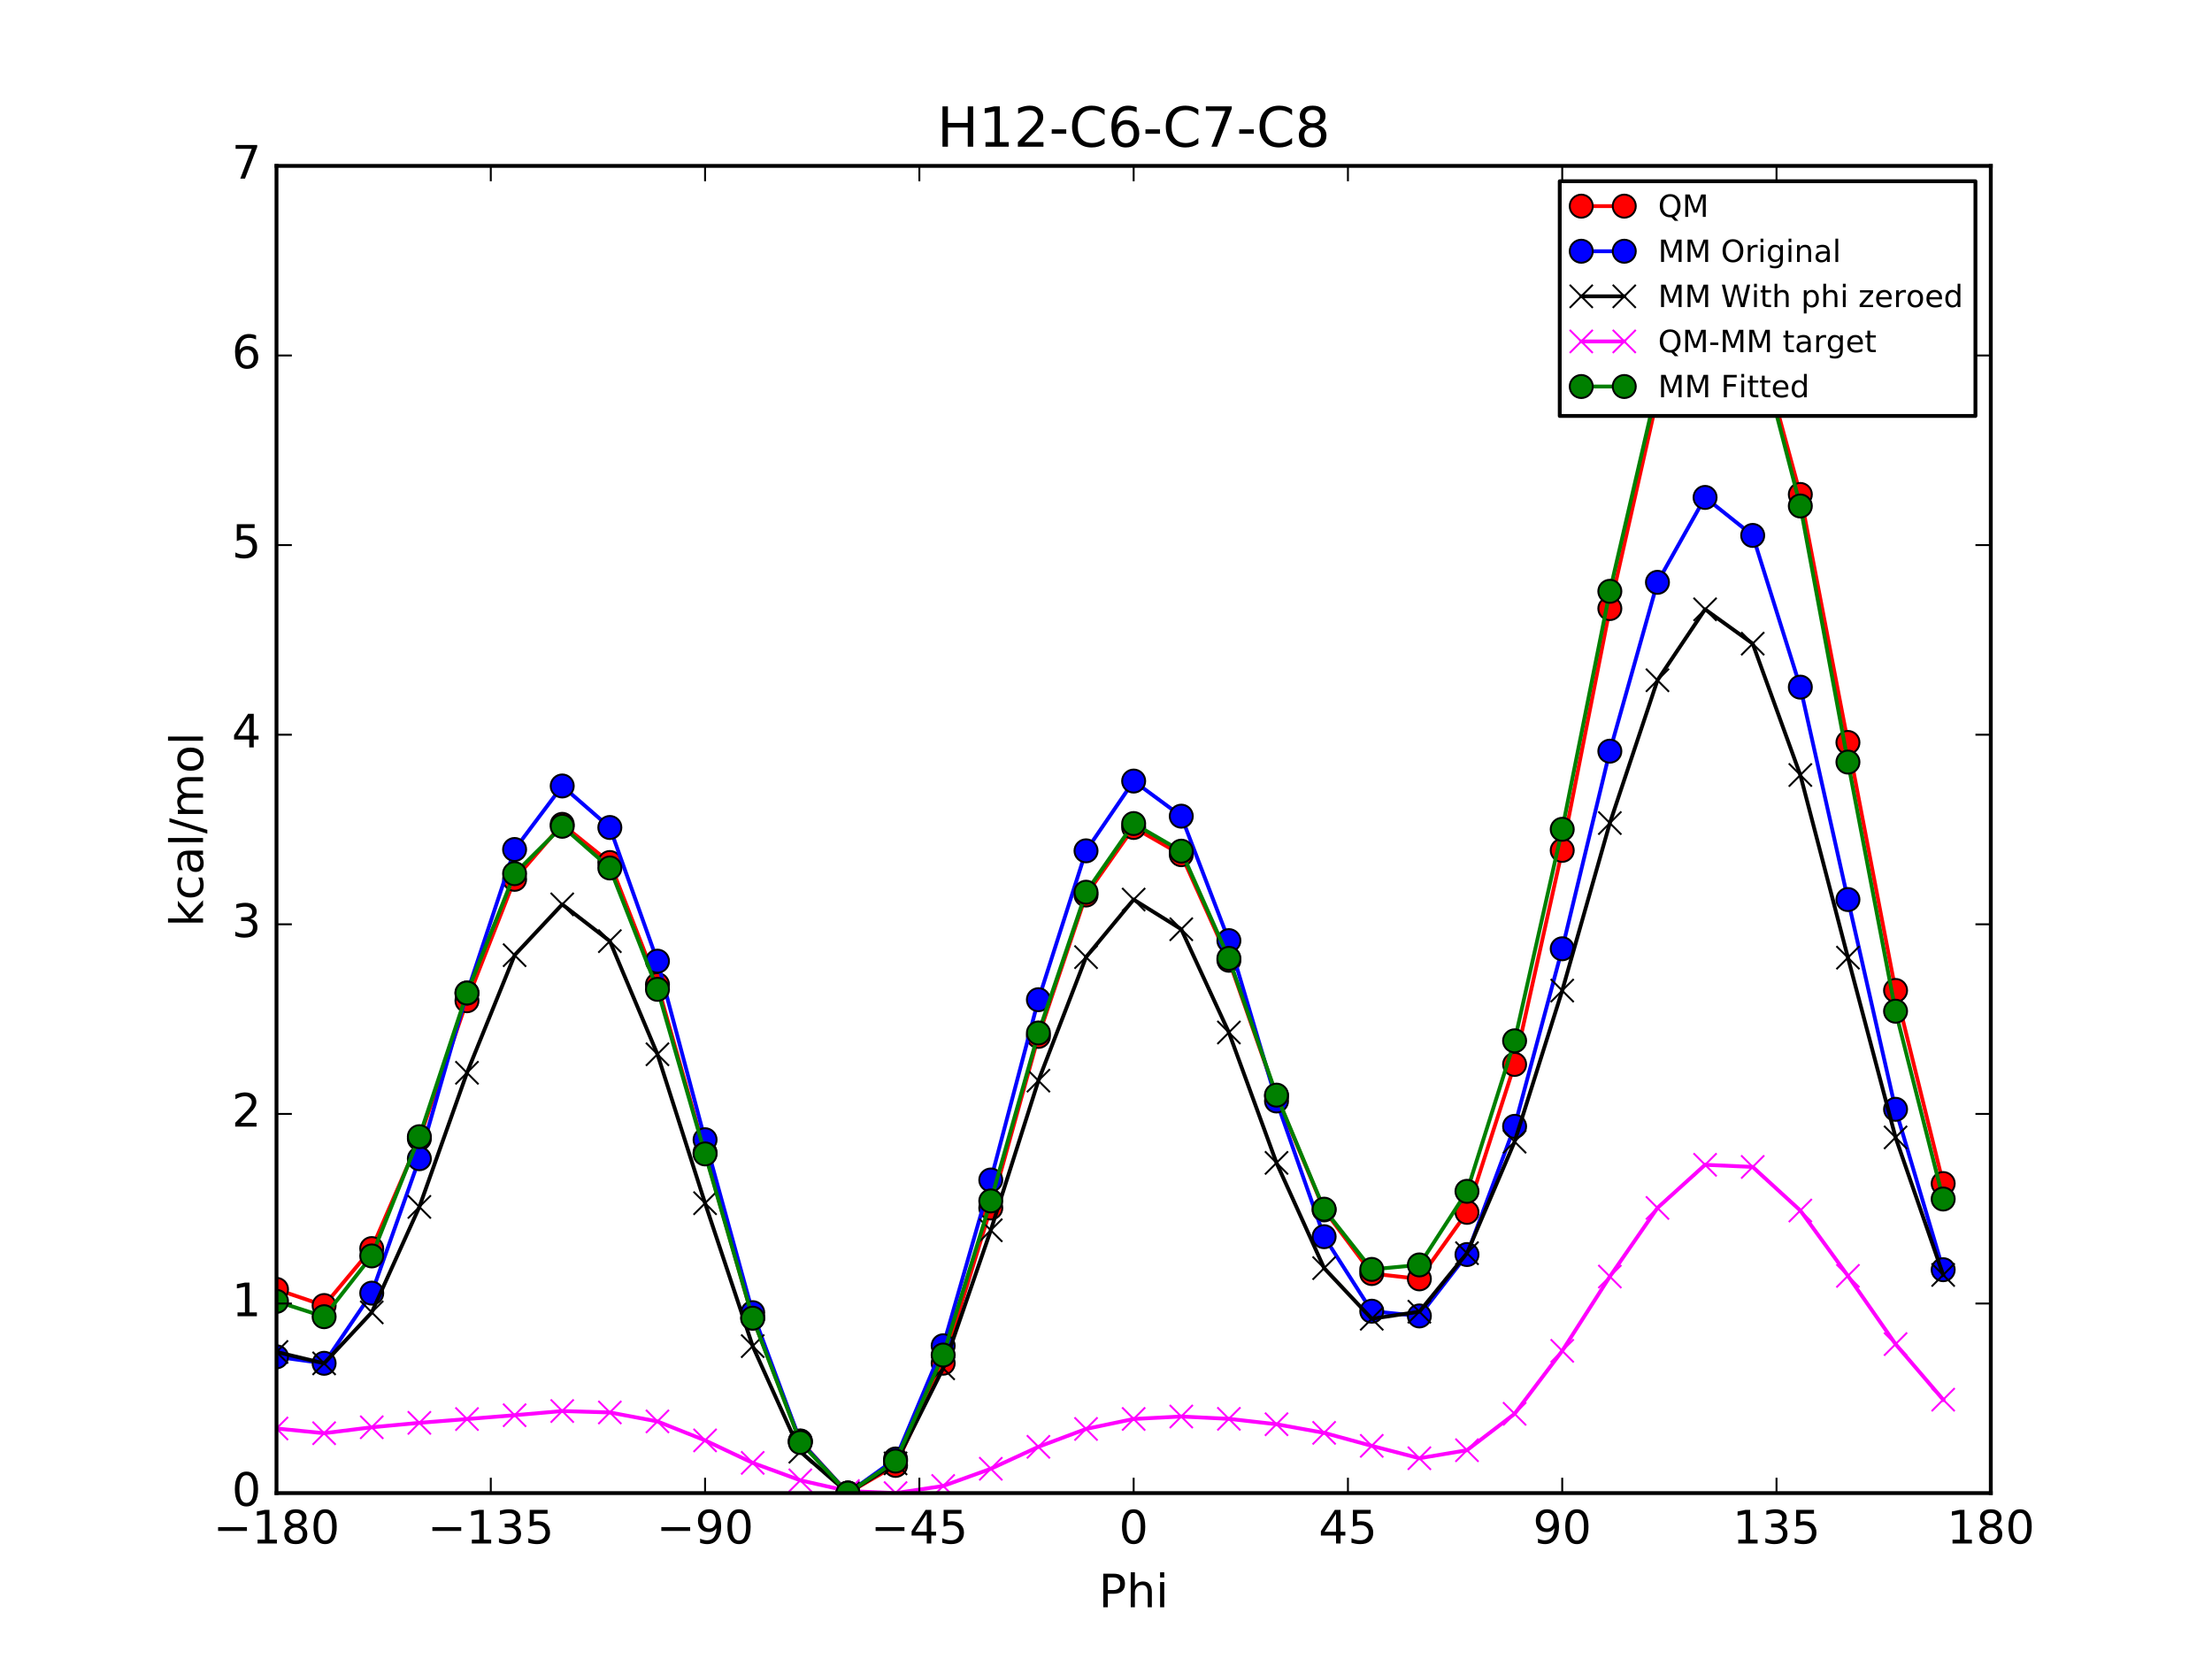 <?xml version="1.0" encoding="utf-8" standalone="no"?>
<!DOCTYPE svg PUBLIC "-//W3C//DTD SVG 1.1//EN"
  "http://www.w3.org/Graphics/SVG/1.1/DTD/svg11.dtd">
<!-- Created with matplotlib (http://matplotlib.org/) -->
<svg height="432pt" version="1.1" viewBox="0 0 576 432" width="576pt" xmlns="http://www.w3.org/2000/svg" xmlns:xlink="http://www.w3.org/1999/xlink">
 <defs>
  <style type="text/css">
*{stroke-linecap:butt;stroke-linejoin:round;stroke-miterlimit:100000;}
  </style>
 </defs>
 <g id="figure_1">
  <g id="patch_1">
   <path d="M 0 432 
L 576 432 
L 576 0 
L 0 0 
z
" style="fill:#ffffff;"/>
  </g>
  <g id="axes_1">
   <g id="patch_2">
    <path d="M 72 388.8 
L 518.4 388.8 
L 518.4 43.2 
L 72 43.2 
z
" style="fill:#ffffff;"/>
   </g>
   <g id="line2d_1">
    <path clip-path="url(#pa33d8de7ee)" d="M 72.001 335.753 
L 84.4 339.958 
L 96.8 325.13 
L 109.2 296.51 
L 121.6 260.595 
L 134 228.978 
L 146.4 214.657 
L 158.8 224.601 
L 171.2 256.388 
L 183.6 300.113 
L 196 343.185 
L 208.4 375.219 
L 220.8 388.8 
L 233.2 381.59 
L 245.6 354.973 
L 258 314.552 
L 270.4 269.875 
L 282.8 233.061 
L 295.201 215.47 
L 307.6 222.561 
L 320 250.049 
L 332.4 285.408 
L 344.8 315.057 
L 357.2 331.627 
L 369.6 333.015 
L 382 315.69 
L 394.4 277.168 
L 406.8 221.429 
L 419.2 158.466 
L 431.6 103.405 
L 444 73.707 
L 456.4 83.199 
L 468.8 128.76 
L 481.2 193.334 
L 493.6 257.914 
L 506 308.196 
" style="fill:none;stroke:#ff0000;stroke-linecap:square;"/>
    <defs>
     <path d="M 0 3 
C 0.796 3 1.559 2.684 2.121 2.121 
C 2.684 1.559 3 0.796 3 0 
C 3 -0.796 2.684 -1.559 2.121 -2.121 
C 1.559 -2.684 0.796 -3 0 -3 
C -0.796 -3 -1.559 -2.684 -2.121 -2.121 
C -2.684 -1.559 -3 -0.796 -3 0 
C -3 0.796 -2.684 1.559 -2.121 2.121 
C -1.559 2.684 -0.796 3 0 3 
z
" id="m979cc5b0e4" style="stroke:#000000;stroke-width:0.5;"/>
    </defs>
    <g clip-path="url(#pa33d8de7ee)">
     <use style="fill:#ff0000;stroke:#000000;stroke-width:0.5;" x="72.001" xlink:href="#m979cc5b0e4" y="335.753"/>
     <use style="fill:#ff0000;stroke:#000000;stroke-width:0.5;" x="84.4" xlink:href="#m979cc5b0e4" y="339.958"/>
     <use style="fill:#ff0000;stroke:#000000;stroke-width:0.5;" x="96.8" xlink:href="#m979cc5b0e4" y="325.13"/>
     <use style="fill:#ff0000;stroke:#000000;stroke-width:0.5;" x="109.2" xlink:href="#m979cc5b0e4" y="296.51"/>
     <use style="fill:#ff0000;stroke:#000000;stroke-width:0.5;" x="121.6" xlink:href="#m979cc5b0e4" y="260.595"/>
     <use style="fill:#ff0000;stroke:#000000;stroke-width:0.5;" x="134" xlink:href="#m979cc5b0e4" y="228.978"/>
     <use style="fill:#ff0000;stroke:#000000;stroke-width:0.5;" x="146.4" xlink:href="#m979cc5b0e4" y="214.657"/>
     <use style="fill:#ff0000;stroke:#000000;stroke-width:0.5;" x="158.8" xlink:href="#m979cc5b0e4" y="224.601"/>
     <use style="fill:#ff0000;stroke:#000000;stroke-width:0.5;" x="171.2" xlink:href="#m979cc5b0e4" y="256.388"/>
     <use style="fill:#ff0000;stroke:#000000;stroke-width:0.5;" x="183.6" xlink:href="#m979cc5b0e4" y="300.113"/>
     <use style="fill:#ff0000;stroke:#000000;stroke-width:0.5;" x="196" xlink:href="#m979cc5b0e4" y="343.185"/>
     <use style="fill:#ff0000;stroke:#000000;stroke-width:0.5;" x="208.4" xlink:href="#m979cc5b0e4" y="375.219"/>
     <use style="fill:#ff0000;stroke:#000000;stroke-width:0.5;" x="220.8" xlink:href="#m979cc5b0e4" y="388.8"/>
     <use style="fill:#ff0000;stroke:#000000;stroke-width:0.5;" x="233.2" xlink:href="#m979cc5b0e4" y="381.59"/>
     <use style="fill:#ff0000;stroke:#000000;stroke-width:0.5;" x="245.6" xlink:href="#m979cc5b0e4" y="354.973"/>
     <use style="fill:#ff0000;stroke:#000000;stroke-width:0.5;" x="258" xlink:href="#m979cc5b0e4" y="314.552"/>
     <use style="fill:#ff0000;stroke:#000000;stroke-width:0.5;" x="270.4" xlink:href="#m979cc5b0e4" y="269.875"/>
     <use style="fill:#ff0000;stroke:#000000;stroke-width:0.5;" x="282.8" xlink:href="#m979cc5b0e4" y="233.061"/>
     <use style="fill:#ff0000;stroke:#000000;stroke-width:0.5;" x="295.201" xlink:href="#m979cc5b0e4" y="215.47"/>
     <use style="fill:#ff0000;stroke:#000000;stroke-width:0.5;" x="307.6" xlink:href="#m979cc5b0e4" y="222.561"/>
     <use style="fill:#ff0000;stroke:#000000;stroke-width:0.5;" x="320" xlink:href="#m979cc5b0e4" y="250.049"/>
     <use style="fill:#ff0000;stroke:#000000;stroke-width:0.5;" x="332.4" xlink:href="#m979cc5b0e4" y="285.408"/>
     <use style="fill:#ff0000;stroke:#000000;stroke-width:0.5;" x="344.8" xlink:href="#m979cc5b0e4" y="315.057"/>
     <use style="fill:#ff0000;stroke:#000000;stroke-width:0.5;" x="357.2" xlink:href="#m979cc5b0e4" y="331.627"/>
     <use style="fill:#ff0000;stroke:#000000;stroke-width:0.5;" x="369.6" xlink:href="#m979cc5b0e4" y="333.015"/>
     <use style="fill:#ff0000;stroke:#000000;stroke-width:0.5;" x="382" xlink:href="#m979cc5b0e4" y="315.69"/>
     <use style="fill:#ff0000;stroke:#000000;stroke-width:0.5;" x="394.4" xlink:href="#m979cc5b0e4" y="277.168"/>
     <use style="fill:#ff0000;stroke:#000000;stroke-width:0.5;" x="406.8" xlink:href="#m979cc5b0e4" y="221.429"/>
     <use style="fill:#ff0000;stroke:#000000;stroke-width:0.5;" x="419.2" xlink:href="#m979cc5b0e4" y="158.466"/>
     <use style="fill:#ff0000;stroke:#000000;stroke-width:0.5;" x="431.6" xlink:href="#m979cc5b0e4" y="103.405"/>
     <use style="fill:#ff0000;stroke:#000000;stroke-width:0.5;" x="444" xlink:href="#m979cc5b0e4" y="73.707"/>
     <use style="fill:#ff0000;stroke:#000000;stroke-width:0.5;" x="456.4" xlink:href="#m979cc5b0e4" y="83.199"/>
     <use style="fill:#ff0000;stroke:#000000;stroke-width:0.5;" x="468.8" xlink:href="#m979cc5b0e4" y="128.76"/>
     <use style="fill:#ff0000;stroke:#000000;stroke-width:0.5;" x="481.2" xlink:href="#m979cc5b0e4" y="193.334"/>
     <use style="fill:#ff0000;stroke:#000000;stroke-width:0.5;" x="493.6" xlink:href="#m979cc5b0e4" y="257.914"/>
     <use style="fill:#ff0000;stroke:#000000;stroke-width:0.5;" x="506" xlink:href="#m979cc5b0e4" y="308.196"/>
    </g>
   </g>
   <g id="line2d_2">
    <path clip-path="url(#pa33d8de7ee)" d="M 72.001 353.309 
L 84.4 354.999 
L 96.8 336.733 
L 109.2 301.725 
L 121.6 258.583 
L 134 221.205 
L 146.4 204.667 
L 158.8 215.477 
L 171.2 250.285 
L 183.6 296.783 
L 196 341.812 
L 208.4 375.302 
L 220.8 388.8 
L 233.2 379.914 
L 245.6 350.436 
L 258 307.268 
L 270.4 260.319 
L 282.8 221.555 
L 295.201 203.388 
L 307.6 212.53 
L 320 244.936 
L 332.4 286.696 
L 344.8 322.033 
L 357.2 341.432 
L 369.6 342.671 
L 382 326.678 
L 394.4 293.296 
L 406.8 247.06 
L 419.2 195.602 
L 431.6 151.635 
L 444 129.53 
L 456.4 139.423 
L 468.8 178.931 
L 481.2 234.24 
L 493.6 288.861 
L 506 330.63 
" style="fill:none;stroke:#0000ff;stroke-linecap:square;"/>
    <defs>
     <path d="M 0 3 
C 0.796 3 1.559 2.684 2.121 2.121 
C 2.684 1.559 3 0.796 3 0 
C 3 -0.796 2.684 -1.559 2.121 -2.121 
C 1.559 -2.684 0.796 -3 0 -3 
C -0.796 -3 -1.559 -2.684 -2.121 -2.121 
C -2.684 -1.559 -3 -0.796 -3 0 
C -3 0.796 -2.684 1.559 -2.121 2.121 
C -1.559 2.684 -0.796 3 0 3 
z
" id="mb43faf89dd" style="stroke:#000000;stroke-width:0.5;"/>
    </defs>
    <g clip-path="url(#pa33d8de7ee)">
     <use style="fill:#0000ff;stroke:#000000;stroke-width:0.5;" x="72.001" xlink:href="#mb43faf89dd" y="353.309"/>
     <use style="fill:#0000ff;stroke:#000000;stroke-width:0.5;" x="84.4" xlink:href="#mb43faf89dd" y="354.999"/>
     <use style="fill:#0000ff;stroke:#000000;stroke-width:0.5;" x="96.8" xlink:href="#mb43faf89dd" y="336.733"/>
     <use style="fill:#0000ff;stroke:#000000;stroke-width:0.5;" x="109.2" xlink:href="#mb43faf89dd" y="301.725"/>
     <use style="fill:#0000ff;stroke:#000000;stroke-width:0.5;" x="121.6" xlink:href="#mb43faf89dd" y="258.583"/>
     <use style="fill:#0000ff;stroke:#000000;stroke-width:0.5;" x="134" xlink:href="#mb43faf89dd" y="221.205"/>
     <use style="fill:#0000ff;stroke:#000000;stroke-width:0.5;" x="146.4" xlink:href="#mb43faf89dd" y="204.667"/>
     <use style="fill:#0000ff;stroke:#000000;stroke-width:0.5;" x="158.8" xlink:href="#mb43faf89dd" y="215.477"/>
     <use style="fill:#0000ff;stroke:#000000;stroke-width:0.5;" x="171.2" xlink:href="#mb43faf89dd" y="250.285"/>
     <use style="fill:#0000ff;stroke:#000000;stroke-width:0.5;" x="183.6" xlink:href="#mb43faf89dd" y="296.783"/>
     <use style="fill:#0000ff;stroke:#000000;stroke-width:0.5;" x="196" xlink:href="#mb43faf89dd" y="341.812"/>
     <use style="fill:#0000ff;stroke:#000000;stroke-width:0.5;" x="208.4" xlink:href="#mb43faf89dd" y="375.302"/>
     <use style="fill:#0000ff;stroke:#000000;stroke-width:0.5;" x="220.8" xlink:href="#mb43faf89dd" y="388.8"/>
     <use style="fill:#0000ff;stroke:#000000;stroke-width:0.5;" x="233.2" xlink:href="#mb43faf89dd" y="379.914"/>
     <use style="fill:#0000ff;stroke:#000000;stroke-width:0.5;" x="245.6" xlink:href="#mb43faf89dd" y="350.436"/>
     <use style="fill:#0000ff;stroke:#000000;stroke-width:0.5;" x="258" xlink:href="#mb43faf89dd" y="307.268"/>
     <use style="fill:#0000ff;stroke:#000000;stroke-width:0.5;" x="270.4" xlink:href="#mb43faf89dd" y="260.319"/>
     <use style="fill:#0000ff;stroke:#000000;stroke-width:0.5;" x="282.8" xlink:href="#mb43faf89dd" y="221.555"/>
     <use style="fill:#0000ff;stroke:#000000;stroke-width:0.5;" x="295.201" xlink:href="#mb43faf89dd" y="203.388"/>
     <use style="fill:#0000ff;stroke:#000000;stroke-width:0.5;" x="307.6" xlink:href="#mb43faf89dd" y="212.53"/>
     <use style="fill:#0000ff;stroke:#000000;stroke-width:0.5;" x="320" xlink:href="#mb43faf89dd" y="244.936"/>
     <use style="fill:#0000ff;stroke:#000000;stroke-width:0.5;" x="332.4" xlink:href="#mb43faf89dd" y="286.696"/>
     <use style="fill:#0000ff;stroke:#000000;stroke-width:0.5;" x="344.8" xlink:href="#mb43faf89dd" y="322.033"/>
     <use style="fill:#0000ff;stroke:#000000;stroke-width:0.5;" x="357.2" xlink:href="#mb43faf89dd" y="341.432"/>
     <use style="fill:#0000ff;stroke:#000000;stroke-width:0.5;" x="369.6" xlink:href="#mb43faf89dd" y="342.671"/>
     <use style="fill:#0000ff;stroke:#000000;stroke-width:0.5;" x="382" xlink:href="#mb43faf89dd" y="326.678"/>
     <use style="fill:#0000ff;stroke:#000000;stroke-width:0.5;" x="394.4" xlink:href="#mb43faf89dd" y="293.296"/>
     <use style="fill:#0000ff;stroke:#000000;stroke-width:0.5;" x="406.8" xlink:href="#mb43faf89dd" y="247.06"/>
     <use style="fill:#0000ff;stroke:#000000;stroke-width:0.5;" x="419.2" xlink:href="#mb43faf89dd" y="195.602"/>
     <use style="fill:#0000ff;stroke:#000000;stroke-width:0.5;" x="431.6" xlink:href="#mb43faf89dd" y="151.635"/>
     <use style="fill:#0000ff;stroke:#000000;stroke-width:0.5;" x="444" xlink:href="#mb43faf89dd" y="129.53"/>
     <use style="fill:#0000ff;stroke:#000000;stroke-width:0.5;" x="456.4" xlink:href="#mb43faf89dd" y="139.423"/>
     <use style="fill:#0000ff;stroke:#000000;stroke-width:0.5;" x="468.8" xlink:href="#mb43faf89dd" y="178.931"/>
     <use style="fill:#0000ff;stroke:#000000;stroke-width:0.5;" x="481.2" xlink:href="#mb43faf89dd" y="234.24"/>
     <use style="fill:#0000ff;stroke:#000000;stroke-width:0.5;" x="493.6" xlink:href="#mb43faf89dd" y="288.861"/>
     <use style="fill:#0000ff;stroke:#000000;stroke-width:0.5;" x="506" xlink:href="#mb43faf89dd" y="330.63"/>
    </g>
   </g>
   <g id="line2d_3">
    <path clip-path="url(#pa33d8de7ee)" d="M 72.001 352.049 
L 84.4 355.022 
L 96.8 341.744 
L 109.2 314.275 
L 121.6 279.348 
L 134 248.729 
L 146.4 235.496 
L 158.8 245.073 
L 171.2 274.529 
L 183.6 313.31 
L 196 350.529 
L 208.4 378.016 
L 220.8 388.8 
L 233.2 381.061 
L 245.6 356.301 
L 258 320.358 
L 270.4 281.396 
L 282.8 249.238 
L 295.201 234.246 
L 307.6 241.974 
L 320 268.856 
L 332.4 302.81 
L 344.8 330.215 
L 357.2 343.403 
L 369.6 341.562 
L 382 326.33 
L 394.4 297.286 
L 406.8 257.943 
L 419.2 214.323 
L 431.6 177.135 
L 444 158.667 
L 456.4 167.605 
L 468.8 201.812 
L 481.2 249.372 
L 493.6 296.18 
L 506 331.995 
" style="fill:none;stroke:#000000;stroke-linecap:square;"/>
    <defs>
     <path d="M -3 3 
L 3 -3 
M -3 -3 
L 3 3 
" id="m8d8b850309" style="stroke:#000000;stroke-width:0.5;"/>
    </defs>
    <g clip-path="url(#pa33d8de7ee)">
     <use style="stroke:#000000;stroke-width:0.5;" x="72.001" xlink:href="#m8d8b850309" y="352.049"/>
     <use style="stroke:#000000;stroke-width:0.5;" x="84.4" xlink:href="#m8d8b850309" y="355.022"/>
     <use style="stroke:#000000;stroke-width:0.5;" x="96.8" xlink:href="#m8d8b850309" y="341.744"/>
     <use style="stroke:#000000;stroke-width:0.5;" x="109.2" xlink:href="#m8d8b850309" y="314.275"/>
     <use style="stroke:#000000;stroke-width:0.5;" x="121.6" xlink:href="#m8d8b850309" y="279.348"/>
     <use style="stroke:#000000;stroke-width:0.5;" x="134" xlink:href="#m8d8b850309" y="248.729"/>
     <use style="stroke:#000000;stroke-width:0.5;" x="146.4" xlink:href="#m8d8b850309" y="235.496"/>
     <use style="stroke:#000000;stroke-width:0.5;" x="158.8" xlink:href="#m8d8b850309" y="245.073"/>
     <use style="stroke:#000000;stroke-width:0.5;" x="171.2" xlink:href="#m8d8b850309" y="274.529"/>
     <use style="stroke:#000000;stroke-width:0.5;" x="183.6" xlink:href="#m8d8b850309" y="313.31"/>
     <use style="stroke:#000000;stroke-width:0.5;" x="196" xlink:href="#m8d8b850309" y="350.529"/>
     <use style="stroke:#000000;stroke-width:0.5;" x="208.4" xlink:href="#m8d8b850309" y="378.016"/>
     <use style="stroke:#000000;stroke-width:0.5;" x="220.8" xlink:href="#m8d8b850309" y="388.8"/>
     <use style="stroke:#000000;stroke-width:0.5;" x="233.2" xlink:href="#m8d8b850309" y="381.061"/>
     <use style="stroke:#000000;stroke-width:0.5;" x="245.6" xlink:href="#m8d8b850309" y="356.301"/>
     <use style="stroke:#000000;stroke-width:0.5;" x="258" xlink:href="#m8d8b850309" y="320.358"/>
     <use style="stroke:#000000;stroke-width:0.5;" x="270.4" xlink:href="#m8d8b850309" y="281.396"/>
     <use style="stroke:#000000;stroke-width:0.5;" x="282.8" xlink:href="#m8d8b850309" y="249.238"/>
     <use style="stroke:#000000;stroke-width:0.5;" x="295.201" xlink:href="#m8d8b850309" y="234.246"/>
     <use style="stroke:#000000;stroke-width:0.5;" x="307.6" xlink:href="#m8d8b850309" y="241.974"/>
     <use style="stroke:#000000;stroke-width:0.5;" x="320" xlink:href="#m8d8b850309" y="268.856"/>
     <use style="stroke:#000000;stroke-width:0.5;" x="332.4" xlink:href="#m8d8b850309" y="302.81"/>
     <use style="stroke:#000000;stroke-width:0.5;" x="344.8" xlink:href="#m8d8b850309" y="330.215"/>
     <use style="stroke:#000000;stroke-width:0.5;" x="357.2" xlink:href="#m8d8b850309" y="343.403"/>
     <use style="stroke:#000000;stroke-width:0.5;" x="369.6" xlink:href="#m8d8b850309" y="341.562"/>
     <use style="stroke:#000000;stroke-width:0.5;" x="382" xlink:href="#m8d8b850309" y="326.33"/>
     <use style="stroke:#000000;stroke-width:0.5;" x="394.4" xlink:href="#m8d8b850309" y="297.286"/>
     <use style="stroke:#000000;stroke-width:0.5;" x="406.8" xlink:href="#m8d8b850309" y="257.943"/>
     <use style="stroke:#000000;stroke-width:0.5;" x="419.2" xlink:href="#m8d8b850309" y="214.323"/>
     <use style="stroke:#000000;stroke-width:0.5;" x="431.6" xlink:href="#m8d8b850309" y="177.135"/>
     <use style="stroke:#000000;stroke-width:0.5;" x="444" xlink:href="#m8d8b850309" y="158.667"/>
     <use style="stroke:#000000;stroke-width:0.5;" x="456.4" xlink:href="#m8d8b850309" y="167.605"/>
     <use style="stroke:#000000;stroke-width:0.5;" x="468.8" xlink:href="#m8d8b850309" y="201.812"/>
     <use style="stroke:#000000;stroke-width:0.5;" x="481.2" xlink:href="#m8d8b850309" y="249.372"/>
     <use style="stroke:#000000;stroke-width:0.5;" x="493.6" xlink:href="#m8d8b850309" y="296.18"/>
     <use style="stroke:#000000;stroke-width:0.5;" x="506" xlink:href="#m8d8b850309" y="331.995"/>
    </g>
   </g>
   <g id="line2d_4">
    <path clip-path="url(#pa33d8de7ee)" d="M 72.001 371.975 
L 84.4 373.207 
L 96.8 371.657 
L 109.2 370.506 
L 121.6 369.519 
L 134 368.52 
L 146.4 367.431 
L 158.8 367.8 
L 171.2 370.13 
L 183.6 375.073 
L 196 380.927 
L 208.4 385.474 
L 220.8 388.271 
L 233.2 388.8 
L 245.6 386.943 
L 258 382.465 
L 270.4 376.75 
L 282.8 372.094 
L 295.201 369.495 
L 307.6 368.857 
L 320 369.464 
L 332.4 370.869 
L 344.8 373.114 
L 357.2 376.496 
L 369.6 379.724 
L 382 377.631 
L 394.4 368.153 
L 406.8 351.757 
L 419.2 332.415 
L 431.6 314.541 
L 444 303.312 
L 456.4 303.865 
L 468.8 315.219 
L 481.2 332.234 
L 493.6 350.005 
L 506 364.473 
" style="fill:none;stroke:#ff00ff;stroke-linecap:square;"/>
    <defs>
     <path d="M -3 3 
L 3 -3 
M -3 -3 
L 3 3 
" id="m0ce61aebf2" style="stroke:#ff00ff;stroke-width:0.5;"/>
    </defs>
    <g clip-path="url(#pa33d8de7ee)">
     <use style="fill:#ff00ff;stroke:#ff00ff;stroke-width:0.5;" x="72.001" xlink:href="#m0ce61aebf2" y="371.975"/>
     <use style="fill:#ff00ff;stroke:#ff00ff;stroke-width:0.5;" x="84.4" xlink:href="#m0ce61aebf2" y="373.207"/>
     <use style="fill:#ff00ff;stroke:#ff00ff;stroke-width:0.5;" x="96.8" xlink:href="#m0ce61aebf2" y="371.657"/>
     <use style="fill:#ff00ff;stroke:#ff00ff;stroke-width:0.5;" x="109.2" xlink:href="#m0ce61aebf2" y="370.506"/>
     <use style="fill:#ff00ff;stroke:#ff00ff;stroke-width:0.5;" x="121.6" xlink:href="#m0ce61aebf2" y="369.519"/>
     <use style="fill:#ff00ff;stroke:#ff00ff;stroke-width:0.5;" x="134" xlink:href="#m0ce61aebf2" y="368.52"/>
     <use style="fill:#ff00ff;stroke:#ff00ff;stroke-width:0.5;" x="146.4" xlink:href="#m0ce61aebf2" y="367.431"/>
     <use style="fill:#ff00ff;stroke:#ff00ff;stroke-width:0.5;" x="158.8" xlink:href="#m0ce61aebf2" y="367.8"/>
     <use style="fill:#ff00ff;stroke:#ff00ff;stroke-width:0.5;" x="171.2" xlink:href="#m0ce61aebf2" y="370.13"/>
     <use style="fill:#ff00ff;stroke:#ff00ff;stroke-width:0.5;" x="183.6" xlink:href="#m0ce61aebf2" y="375.073"/>
     <use style="fill:#ff00ff;stroke:#ff00ff;stroke-width:0.5;" x="196" xlink:href="#m0ce61aebf2" y="380.927"/>
     <use style="fill:#ff00ff;stroke:#ff00ff;stroke-width:0.5;" x="208.4" xlink:href="#m0ce61aebf2" y="385.474"/>
     <use style="fill:#ff00ff;stroke:#ff00ff;stroke-width:0.5;" x="220.8" xlink:href="#m0ce61aebf2" y="388.271"/>
     <use style="fill:#ff00ff;stroke:#ff00ff;stroke-width:0.5;" x="233.2" xlink:href="#m0ce61aebf2" y="388.8"/>
     <use style="fill:#ff00ff;stroke:#ff00ff;stroke-width:0.5;" x="245.6" xlink:href="#m0ce61aebf2" y="386.943"/>
     <use style="fill:#ff00ff;stroke:#ff00ff;stroke-width:0.5;" x="258" xlink:href="#m0ce61aebf2" y="382.465"/>
     <use style="fill:#ff00ff;stroke:#ff00ff;stroke-width:0.5;" x="270.4" xlink:href="#m0ce61aebf2" y="376.75"/>
     <use style="fill:#ff00ff;stroke:#ff00ff;stroke-width:0.5;" x="282.8" xlink:href="#m0ce61aebf2" y="372.094"/>
     <use style="fill:#ff00ff;stroke:#ff00ff;stroke-width:0.5;" x="295.201" xlink:href="#m0ce61aebf2" y="369.495"/>
     <use style="fill:#ff00ff;stroke:#ff00ff;stroke-width:0.5;" x="307.6" xlink:href="#m0ce61aebf2" y="368.857"/>
     <use style="fill:#ff00ff;stroke:#ff00ff;stroke-width:0.5;" x="320" xlink:href="#m0ce61aebf2" y="369.464"/>
     <use style="fill:#ff00ff;stroke:#ff00ff;stroke-width:0.5;" x="332.4" xlink:href="#m0ce61aebf2" y="370.869"/>
     <use style="fill:#ff00ff;stroke:#ff00ff;stroke-width:0.5;" x="344.8" xlink:href="#m0ce61aebf2" y="373.114"/>
     <use style="fill:#ff00ff;stroke:#ff00ff;stroke-width:0.5;" x="357.2" xlink:href="#m0ce61aebf2" y="376.496"/>
     <use style="fill:#ff00ff;stroke:#ff00ff;stroke-width:0.5;" x="369.6" xlink:href="#m0ce61aebf2" y="379.724"/>
     <use style="fill:#ff00ff;stroke:#ff00ff;stroke-width:0.5;" x="382" xlink:href="#m0ce61aebf2" y="377.631"/>
     <use style="fill:#ff00ff;stroke:#ff00ff;stroke-width:0.5;" x="394.4" xlink:href="#m0ce61aebf2" y="368.153"/>
     <use style="fill:#ff00ff;stroke:#ff00ff;stroke-width:0.5;" x="406.8" xlink:href="#m0ce61aebf2" y="351.757"/>
     <use style="fill:#ff00ff;stroke:#ff00ff;stroke-width:0.5;" x="419.2" xlink:href="#m0ce61aebf2" y="332.415"/>
     <use style="fill:#ff00ff;stroke:#ff00ff;stroke-width:0.5;" x="431.6" xlink:href="#m0ce61aebf2" y="314.541"/>
     <use style="fill:#ff00ff;stroke:#ff00ff;stroke-width:0.5;" x="444" xlink:href="#m0ce61aebf2" y="303.312"/>
     <use style="fill:#ff00ff;stroke:#ff00ff;stroke-width:0.5;" x="456.4" xlink:href="#m0ce61aebf2" y="303.865"/>
     <use style="fill:#ff00ff;stroke:#ff00ff;stroke-width:0.5;" x="468.8" xlink:href="#m0ce61aebf2" y="315.219"/>
     <use style="fill:#ff00ff;stroke:#ff00ff;stroke-width:0.5;" x="481.2" xlink:href="#m0ce61aebf2" y="332.234"/>
     <use style="fill:#ff00ff;stroke:#ff00ff;stroke-width:0.5;" x="493.6" xlink:href="#m0ce61aebf2" y="350.005"/>
     <use style="fill:#ff00ff;stroke:#ff00ff;stroke-width:0.5;" x="506" xlink:href="#m0ce61aebf2" y="364.473"/>
    </g>
   </g>
   <g id="line2d_5">
    <path clip-path="url(#pa33d8de7ee)" d="M 72.001 338.877 
L 84.4 342.869 
L 96.8 327.041 
L 109.2 295.992 
L 121.6 258.578 
L 134 227.5 
L 146.4 215.161 
L 158.8 226.021 
L 171.2 257.619 
L 183.6 300.478 
L 196 343.257 
L 208.4 375.621 
L 220.8 388.8 
L 233.2 380.465 
L 245.6 352.847 
L 258 312.721 
L 270.4 268.984 
L 282.8 232.332 
L 295.201 214.453 
L 307.6 221.641 
L 320 249.555 
L 332.4 285.169 
L 344.8 314.865 
L 357.2 330.55 
L 369.6 329.382 
L 382 310.217 
L 394.4 271.025 
L 406.8 215.948 
L 419.2 153.975 
L 431.6 100.402 
L 444 72.766 
L 456.4 84.021 
L 468.8 131.757 
L 481.2 198.443 
L 493.6 263.316 
L 506 312.223 
" style="fill:none;stroke:#008000;stroke-linecap:square;"/>
    <defs>
     <path d="M 0 3 
C 0.796 3 1.559 2.684 2.121 2.121 
C 2.684 1.559 3 0.796 3 0 
C 3 -0.796 2.684 -1.559 2.121 -2.121 
C 1.559 -2.684 0.796 -3 0 -3 
C -0.796 -3 -1.559 -2.684 -2.121 -2.121 
C -2.684 -1.559 -3 -0.796 -3 0 
C -3 0.796 -2.684 1.559 -2.121 2.121 
C -1.559 2.684 -0.796 3 0 3 
z
" id="m544e5807af" style="stroke:#000000;stroke-width:0.5;"/>
    </defs>
    <g clip-path="url(#pa33d8de7ee)">
     <use style="fill:#008000;stroke:#000000;stroke-width:0.5;" x="72.001" xlink:href="#m544e5807af" y="338.877"/>
     <use style="fill:#008000;stroke:#000000;stroke-width:0.5;" x="84.4" xlink:href="#m544e5807af" y="342.869"/>
     <use style="fill:#008000;stroke:#000000;stroke-width:0.5;" x="96.8" xlink:href="#m544e5807af" y="327.041"/>
     <use style="fill:#008000;stroke:#000000;stroke-width:0.5;" x="109.2" xlink:href="#m544e5807af" y="295.992"/>
     <use style="fill:#008000;stroke:#000000;stroke-width:0.5;" x="121.6" xlink:href="#m544e5807af" y="258.578"/>
     <use style="fill:#008000;stroke:#000000;stroke-width:0.5;" x="134" xlink:href="#m544e5807af" y="227.5"/>
     <use style="fill:#008000;stroke:#000000;stroke-width:0.5;" x="146.4" xlink:href="#m544e5807af" y="215.161"/>
     <use style="fill:#008000;stroke:#000000;stroke-width:0.5;" x="158.8" xlink:href="#m544e5807af" y="226.021"/>
     <use style="fill:#008000;stroke:#000000;stroke-width:0.5;" x="171.2" xlink:href="#m544e5807af" y="257.619"/>
     <use style="fill:#008000;stroke:#000000;stroke-width:0.5;" x="183.6" xlink:href="#m544e5807af" y="300.478"/>
     <use style="fill:#008000;stroke:#000000;stroke-width:0.5;" x="196" xlink:href="#m544e5807af" y="343.257"/>
     <use style="fill:#008000;stroke:#000000;stroke-width:0.5;" x="208.4" xlink:href="#m544e5807af" y="375.621"/>
     <use style="fill:#008000;stroke:#000000;stroke-width:0.5;" x="220.8" xlink:href="#m544e5807af" y="388.8"/>
     <use style="fill:#008000;stroke:#000000;stroke-width:0.5;" x="233.2" xlink:href="#m544e5807af" y="380.465"/>
     <use style="fill:#008000;stroke:#000000;stroke-width:0.5;" x="245.6" xlink:href="#m544e5807af" y="352.847"/>
     <use style="fill:#008000;stroke:#000000;stroke-width:0.5;" x="258" xlink:href="#m544e5807af" y="312.721"/>
     <use style="fill:#008000;stroke:#000000;stroke-width:0.5;" x="270.4" xlink:href="#m544e5807af" y="268.984"/>
     <use style="fill:#008000;stroke:#000000;stroke-width:0.5;" x="282.8" xlink:href="#m544e5807af" y="232.332"/>
     <use style="fill:#008000;stroke:#000000;stroke-width:0.5;" x="295.201" xlink:href="#m544e5807af" y="214.453"/>
     <use style="fill:#008000;stroke:#000000;stroke-width:0.5;" x="307.6" xlink:href="#m544e5807af" y="221.641"/>
     <use style="fill:#008000;stroke:#000000;stroke-width:0.5;" x="320" xlink:href="#m544e5807af" y="249.555"/>
     <use style="fill:#008000;stroke:#000000;stroke-width:0.5;" x="332.4" xlink:href="#m544e5807af" y="285.169"/>
     <use style="fill:#008000;stroke:#000000;stroke-width:0.5;" x="344.8" xlink:href="#m544e5807af" y="314.865"/>
     <use style="fill:#008000;stroke:#000000;stroke-width:0.5;" x="357.2" xlink:href="#m544e5807af" y="330.55"/>
     <use style="fill:#008000;stroke:#000000;stroke-width:0.5;" x="369.6" xlink:href="#m544e5807af" y="329.382"/>
     <use style="fill:#008000;stroke:#000000;stroke-width:0.5;" x="382" xlink:href="#m544e5807af" y="310.217"/>
     <use style="fill:#008000;stroke:#000000;stroke-width:0.5;" x="394.4" xlink:href="#m544e5807af" y="271.025"/>
     <use style="fill:#008000;stroke:#000000;stroke-width:0.5;" x="406.8" xlink:href="#m544e5807af" y="215.948"/>
     <use style="fill:#008000;stroke:#000000;stroke-width:0.5;" x="419.2" xlink:href="#m544e5807af" y="153.975"/>
     <use style="fill:#008000;stroke:#000000;stroke-width:0.5;" x="431.6" xlink:href="#m544e5807af" y="100.402"/>
     <use style="fill:#008000;stroke:#000000;stroke-width:0.5;" x="444" xlink:href="#m544e5807af" y="72.766"/>
     <use style="fill:#008000;stroke:#000000;stroke-width:0.5;" x="456.4" xlink:href="#m544e5807af" y="84.021"/>
     <use style="fill:#008000;stroke:#000000;stroke-width:0.5;" x="468.8" xlink:href="#m544e5807af" y="131.757"/>
     <use style="fill:#008000;stroke:#000000;stroke-width:0.5;" x="481.2" xlink:href="#m544e5807af" y="198.443"/>
     <use style="fill:#008000;stroke:#000000;stroke-width:0.5;" x="493.6" xlink:href="#m544e5807af" y="263.316"/>
     <use style="fill:#008000;stroke:#000000;stroke-width:0.5;" x="506" xlink:href="#m544e5807af" y="312.223"/>
    </g>
   </g>
   <g id="patch_3">
    <path d="M 72 43.2 
L 518.4 43.2 
" style="fill:none;stroke:#000000;stroke-linecap:square;stroke-linejoin:miter;"/>
   </g>
   <g id="patch_4">
    <path d="M 72 388.8 
L 518.4 388.8 
" style="fill:none;stroke:#000000;stroke-linecap:square;stroke-linejoin:miter;"/>
   </g>
   <g id="patch_5">
    <path d="M 518.4 388.8 
L 518.4 43.2 
" style="fill:none;stroke:#000000;stroke-linecap:square;stroke-linejoin:miter;"/>
   </g>
   <g id="patch_6">
    <path d="M 72 388.8 
L 72 43.2 
" style="fill:none;stroke:#000000;stroke-linecap:square;stroke-linejoin:miter;"/>
   </g>
   <g id="matplotlib.axis_1">
    <g id="xtick_1">
     <g id="line2d_6">
      <defs>
       <path d="M 0 0 
L 0 -4 
" id="m312b6f61ee" style="stroke:#000000;stroke-width:0.5;"/>
      </defs>
      <g>
       <use style="stroke:#000000;stroke-width:0.5;" x="72.0" xlink:href="#m312b6f61ee" y="388.8"/>
      </g>
     </g>
     <g id="line2d_7">
      <defs>
       <path d="M 0 0 
L 0 4 
" id="m5e9a0fe6d3" style="stroke:#000000;stroke-width:0.5;"/>
      </defs>
      <g>
       <use style="stroke:#000000;stroke-width:0.5;" x="72.0" xlink:href="#m5e9a0fe6d3" y="43.2"/>
      </g>
     </g>
     <g id="text_1">
      <!-- −180 -->
      <defs>
       <path d="M 10.594 35.5 
L 73.188 35.5 
L 73.188 27.203 
L 10.594 27.203 
z
" id="BitstreamVeraSans-Roman-2212"/>
       <path d="M 12.406 8.297 
L 28.516 8.297 
L 28.516 63.922 
L 10.984 60.406 
L 10.984 69.391 
L 28.422 72.906 
L 38.281 72.906 
L 38.281 8.297 
L 54.391 8.297 
L 54.391 0 
L 12.406 0 
z
" id="BitstreamVeraSans-Roman-31"/>
       <path d="M 31.781 66.406 
Q 24.172 66.406 20.328 58.906 
Q 16.5 51.422 16.5 36.375 
Q 16.5 21.391 20.328 13.891 
Q 24.172 6.391 31.781 6.391 
Q 39.453 6.391 43.281 13.891 
Q 47.125 21.391 47.125 36.375 
Q 47.125 51.422 43.281 58.906 
Q 39.453 66.406 31.781 66.406 
M 31.781 74.219 
Q 44.047 74.219 50.516 64.516 
Q 56.984 54.828 56.984 36.375 
Q 56.984 17.969 50.516 8.266 
Q 44.047 -1.422 31.781 -1.422 
Q 19.531 -1.422 13.062 8.266 
Q 6.594 17.969 6.594 36.375 
Q 6.594 54.828 13.062 64.516 
Q 19.531 74.219 31.781 74.219 
" id="BitstreamVeraSans-Roman-30"/>
       <path d="M 31.781 34.625 
Q 24.75 34.625 20.719 30.859 
Q 16.703 27.094 16.703 20.516 
Q 16.703 13.922 20.719 10.156 
Q 24.75 6.391 31.781 6.391 
Q 38.812 6.391 42.859 10.172 
Q 46.922 13.969 46.922 20.516 
Q 46.922 27.094 42.891 30.859 
Q 38.875 34.625 31.781 34.625 
M 21.922 38.812 
Q 15.578 40.375 12.031 44.719 
Q 8.5 49.078 8.5 55.328 
Q 8.5 64.062 14.719 69.141 
Q 20.953 74.219 31.781 74.219 
Q 42.672 74.219 48.875 69.141 
Q 55.078 64.062 55.078 55.328 
Q 55.078 49.078 51.531 44.719 
Q 48 40.375 41.703 38.812 
Q 48.828 37.156 52.797 32.312 
Q 56.781 27.484 56.781 20.516 
Q 56.781 9.906 50.312 4.234 
Q 43.844 -1.422 31.781 -1.422 
Q 19.734 -1.422 13.25 4.234 
Q 6.781 9.906 6.781 20.516 
Q 6.781 27.484 10.781 32.312 
Q 14.797 37.156 21.922 38.812 
M 18.312 54.391 
Q 18.312 48.734 21.844 45.562 
Q 25.391 42.391 31.781 42.391 
Q 38.141 42.391 41.719 45.562 
Q 45.312 48.734 45.312 54.391 
Q 45.312 60.062 41.719 63.234 
Q 38.141 66.406 31.781 66.406 
Q 25.391 66.406 21.844 63.234 
Q 18.312 60.062 18.312 54.391 
" id="BitstreamVeraSans-Roman-38"/>
      </defs>
      <g transform="translate(55.52 401.918)scale(0.12 -0.12)">
       <use xlink:href="#BitstreamVeraSans-Roman-2212"/>
       <use x="83.789" xlink:href="#BitstreamVeraSans-Roman-31"/>
       <use x="147.412" xlink:href="#BitstreamVeraSans-Roman-38"/>
       <use x="211.035" xlink:href="#BitstreamVeraSans-Roman-30"/>
      </g>
     </g>
    </g>
    <g id="xtick_2">
     <g id="line2d_8">
      <g>
       <use style="stroke:#000000;stroke-width:0.5;" x="127.8" xlink:href="#m312b6f61ee" y="388.8"/>
      </g>
     </g>
     <g id="line2d_9">
      <g>
       <use style="stroke:#000000;stroke-width:0.5;" x="127.8" xlink:href="#m5e9a0fe6d3" y="43.2"/>
      </g>
     </g>
     <g id="text_2">
      <!-- −135 -->
      <defs>
       <path d="M 40.578 39.312 
Q 47.656 37.797 51.625 33 
Q 55.609 28.219 55.609 21.188 
Q 55.609 10.406 48.188 4.484 
Q 40.766 -1.422 27.094 -1.422 
Q 22.516 -1.422 17.656 -0.516 
Q 12.797 0.391 7.625 2.203 
L 7.625 11.719 
Q 11.719 9.328 16.594 8.109 
Q 21.484 6.891 26.812 6.891 
Q 36.078 6.891 40.938 10.547 
Q 45.797 14.203 45.797 21.188 
Q 45.797 27.641 41.281 31.266 
Q 36.766 34.906 28.719 34.906 
L 20.219 34.906 
L 20.219 43.016 
L 29.109 43.016 
Q 36.375 43.016 40.234 45.922 
Q 44.094 48.828 44.094 54.297 
Q 44.094 59.906 40.109 62.906 
Q 36.141 65.922 28.719 65.922 
Q 24.656 65.922 20.016 65.031 
Q 15.375 64.156 9.812 62.312 
L 9.812 71.094 
Q 15.438 72.656 20.344 73.438 
Q 25.25 74.219 29.594 74.219 
Q 40.828 74.219 47.359 69.109 
Q 53.906 64.016 53.906 55.328 
Q 53.906 49.266 50.438 45.094 
Q 46.969 40.922 40.578 39.312 
" id="BitstreamVeraSans-Roman-33"/>
       <path d="M 10.797 72.906 
L 49.516 72.906 
L 49.516 64.594 
L 19.828 64.594 
L 19.828 46.734 
Q 21.969 47.469 24.109 47.828 
Q 26.266 48.188 28.422 48.188 
Q 40.625 48.188 47.75 41.5 
Q 54.891 34.812 54.891 23.391 
Q 54.891 11.625 47.562 5.094 
Q 40.234 -1.422 26.906 -1.422 
Q 22.312 -1.422 17.547 -0.641 
Q 12.797 0.141 7.719 1.703 
L 7.719 11.625 
Q 12.109 9.234 16.797 8.062 
Q 21.484 6.891 26.703 6.891 
Q 35.156 6.891 40.078 11.328 
Q 45.016 15.766 45.016 23.391 
Q 45.016 31 40.078 35.438 
Q 35.156 39.891 26.703 39.891 
Q 22.75 39.891 18.812 39.016 
Q 14.891 38.141 10.797 36.281 
z
" id="BitstreamVeraSans-Roman-35"/>
      </defs>
      <g transform="translate(111.32 401.918)scale(0.12 -0.12)">
       <use xlink:href="#BitstreamVeraSans-Roman-2212"/>
       <use x="83.789" xlink:href="#BitstreamVeraSans-Roman-31"/>
       <use x="147.412" xlink:href="#BitstreamVeraSans-Roman-33"/>
       <use x="211.035" xlink:href="#BitstreamVeraSans-Roman-35"/>
      </g>
     </g>
    </g>
    <g id="xtick_3">
     <g id="line2d_10">
      <g>
       <use style="stroke:#000000;stroke-width:0.5;" x="183.6" xlink:href="#m312b6f61ee" y="388.8"/>
      </g>
     </g>
     <g id="line2d_11">
      <g>
       <use style="stroke:#000000;stroke-width:0.5;" x="183.6" xlink:href="#m5e9a0fe6d3" y="43.2"/>
      </g>
     </g>
     <g id="text_3">
      <!-- −90 -->
      <defs>
       <path d="M 10.984 1.516 
L 10.984 10.5 
Q 14.703 8.734 18.5 7.812 
Q 22.312 6.891 25.984 6.891 
Q 35.75 6.891 40.891 13.453 
Q 46.047 20.016 46.781 33.406 
Q 43.953 29.203 39.594 26.953 
Q 35.25 24.703 29.984 24.703 
Q 19.047 24.703 12.672 31.312 
Q 6.297 37.938 6.297 49.422 
Q 6.297 60.641 12.938 67.422 
Q 19.578 74.219 30.609 74.219 
Q 43.266 74.219 49.922 64.516 
Q 56.594 54.828 56.594 36.375 
Q 56.594 19.141 48.406 8.859 
Q 40.234 -1.422 26.422 -1.422 
Q 22.703 -1.422 18.891 -0.688 
Q 15.094 0.047 10.984 1.516 
M 30.609 32.422 
Q 37.25 32.422 41.125 36.953 
Q 45.016 41.5 45.016 49.422 
Q 45.016 57.281 41.125 61.844 
Q 37.25 66.406 30.609 66.406 
Q 23.969 66.406 20.094 61.844 
Q 16.219 57.281 16.219 49.422 
Q 16.219 41.5 20.094 36.953 
Q 23.969 32.422 30.609 32.422 
" id="BitstreamVeraSans-Roman-39"/>
      </defs>
      <g transform="translate(170.937 401.918)scale(0.12 -0.12)">
       <use xlink:href="#BitstreamVeraSans-Roman-2212"/>
       <use x="83.789" xlink:href="#BitstreamVeraSans-Roman-39"/>
       <use x="147.412" xlink:href="#BitstreamVeraSans-Roman-30"/>
      </g>
     </g>
    </g>
    <g id="xtick_4">
     <g id="line2d_12">
      <g>
       <use style="stroke:#000000;stroke-width:0.5;" x="239.4" xlink:href="#m312b6f61ee" y="388.8"/>
      </g>
     </g>
     <g id="line2d_13">
      <g>
       <use style="stroke:#000000;stroke-width:0.5;" x="239.4" xlink:href="#m5e9a0fe6d3" y="43.2"/>
      </g>
     </g>
     <g id="text_4">
      <!-- −45 -->
      <defs>
       <path d="M 37.797 64.312 
L 12.891 25.391 
L 37.797 25.391 
z
M 35.203 72.906 
L 47.609 72.906 
L 47.609 25.391 
L 58.016 25.391 
L 58.016 17.188 
L 47.609 17.188 
L 47.609 0 
L 37.797 0 
L 37.797 17.188 
L 4.891 17.188 
L 4.891 26.703 
z
" id="BitstreamVeraSans-Roman-34"/>
      </defs>
      <g transform="translate(226.737 401.918)scale(0.12 -0.12)">
       <use xlink:href="#BitstreamVeraSans-Roman-2212"/>
       <use x="83.789" xlink:href="#BitstreamVeraSans-Roman-34"/>
       <use x="147.412" xlink:href="#BitstreamVeraSans-Roman-35"/>
      </g>
     </g>
    </g>
    <g id="xtick_5">
     <g id="line2d_14">
      <g>
       <use style="stroke:#000000;stroke-width:0.5;" x="295.2" xlink:href="#m312b6f61ee" y="388.8"/>
      </g>
     </g>
     <g id="line2d_15">
      <g>
       <use style="stroke:#000000;stroke-width:0.5;" x="295.2" xlink:href="#m5e9a0fe6d3" y="43.2"/>
      </g>
     </g>
     <g id="text_5">
      <!-- 0 -->
      <g transform="translate(291.382 401.918)scale(0.12 -0.12)">
       <use xlink:href="#BitstreamVeraSans-Roman-30"/>
      </g>
     </g>
    </g>
    <g id="xtick_6">
     <g id="line2d_16">
      <g>
       <use style="stroke:#000000;stroke-width:0.5;" x="351.0" xlink:href="#m312b6f61ee" y="388.8"/>
      </g>
     </g>
     <g id="line2d_17">
      <g>
       <use style="stroke:#000000;stroke-width:0.5;" x="351.0" xlink:href="#m5e9a0fe6d3" y="43.2"/>
      </g>
     </g>
     <g id="text_6">
      <!-- 45 -->
      <g transform="translate(343.365 401.918)scale(0.12 -0.12)">
       <use xlink:href="#BitstreamVeraSans-Roman-34"/>
       <use x="63.623" xlink:href="#BitstreamVeraSans-Roman-35"/>
      </g>
     </g>
    </g>
    <g id="xtick_7">
     <g id="line2d_18">
      <g>
       <use style="stroke:#000000;stroke-width:0.5;" x="406.8" xlink:href="#m312b6f61ee" y="388.8"/>
      </g>
     </g>
     <g id="line2d_19">
      <g>
       <use style="stroke:#000000;stroke-width:0.5;" x="406.8" xlink:href="#m5e9a0fe6d3" y="43.2"/>
      </g>
     </g>
     <g id="text_7">
      <!-- 90 -->
      <g transform="translate(399.165 401.918)scale(0.12 -0.12)">
       <use xlink:href="#BitstreamVeraSans-Roman-39"/>
       <use x="63.623" xlink:href="#BitstreamVeraSans-Roman-30"/>
      </g>
     </g>
    </g>
    <g id="xtick_8">
     <g id="line2d_20">
      <g>
       <use style="stroke:#000000;stroke-width:0.5;" x="462.6" xlink:href="#m312b6f61ee" y="388.8"/>
      </g>
     </g>
     <g id="line2d_21">
      <g>
       <use style="stroke:#000000;stroke-width:0.5;" x="462.6" xlink:href="#m5e9a0fe6d3" y="43.2"/>
      </g>
     </g>
     <g id="text_8">
      <!-- 135 -->
      <g transform="translate(451.147 401.918)scale(0.12 -0.12)">
       <use xlink:href="#BitstreamVeraSans-Roman-31"/>
       <use x="63.623" xlink:href="#BitstreamVeraSans-Roman-33"/>
       <use x="127.246" xlink:href="#BitstreamVeraSans-Roman-35"/>
      </g>
     </g>
    </g>
    <g id="xtick_9">
     <g id="line2d_22">
      <g>
       <use style="stroke:#000000;stroke-width:0.5;" x="518.4" xlink:href="#m312b6f61ee" y="388.8"/>
      </g>
     </g>
     <g id="line2d_23">
      <g>
       <use style="stroke:#000000;stroke-width:0.5;" x="518.4" xlink:href="#m5e9a0fe6d3" y="43.2"/>
      </g>
     </g>
     <g id="text_9">
      <!-- 180 -->
      <g transform="translate(506.947 401.918)scale(0.12 -0.12)">
       <use xlink:href="#BitstreamVeraSans-Roman-31"/>
       <use x="63.623" xlink:href="#BitstreamVeraSans-Roman-38"/>
       <use x="127.246" xlink:href="#BitstreamVeraSans-Roman-30"/>
      </g>
     </g>
    </g>
    <g id="text_10">
     <!-- Phi -->
     <defs>
      <path d="M 19.672 64.797 
L 19.672 37.406 
L 32.078 37.406 
Q 38.969 37.406 42.719 40.969 
Q 46.484 44.531 46.484 51.125 
Q 46.484 57.672 42.719 61.234 
Q 38.969 64.797 32.078 64.797 
z
M 9.812 72.906 
L 32.078 72.906 
Q 44.344 72.906 50.609 67.359 
Q 56.891 61.812 56.891 51.125 
Q 56.891 40.328 50.609 34.812 
Q 44.344 29.297 32.078 29.297 
L 19.672 29.297 
L 19.672 0 
L 9.812 0 
z
" id="BitstreamVeraSans-Roman-50"/>
      <path d="M 54.891 33.016 
L 54.891 0 
L 45.906 0 
L 45.906 32.719 
Q 45.906 40.484 42.875 44.328 
Q 39.844 48.188 33.797 48.188 
Q 26.516 48.188 22.312 43.547 
Q 18.109 38.922 18.109 30.906 
L 18.109 0 
L 9.078 0 
L 9.078 75.984 
L 18.109 75.984 
L 18.109 46.188 
Q 21.344 51.125 25.703 53.562 
Q 30.078 56 35.797 56 
Q 45.219 56 50.047 50.172 
Q 54.891 44.344 54.891 33.016 
" id="BitstreamVeraSans-Roman-68"/>
      <path d="M 9.422 54.688 
L 18.406 54.688 
L 18.406 0 
L 9.422 0 
z
M 9.422 75.984 
L 18.406 75.984 
L 18.406 64.594 
L 9.422 64.594 
z
" id="BitstreamVeraSans-Roman-69"/>
     </defs>
     <g transform="translate(286.113 418.532)scale(0.12 -0.12)">
      <use xlink:href="#BitstreamVeraSans-Roman-50"/>
      <use x="60.303" xlink:href="#BitstreamVeraSans-Roman-68"/>
      <use x="123.682" xlink:href="#BitstreamVeraSans-Roman-69"/>
     </g>
    </g>
   </g>
   <g id="matplotlib.axis_2">
    <g id="ytick_1">
     <g id="line2d_24">
      <defs>
       <path d="M 0 0 
L 4 0 
" id="m4326bb173e" style="stroke:#000000;stroke-width:0.5;"/>
      </defs>
      <g>
       <use style="stroke:#000000;stroke-width:0.5;" x="72.0" xlink:href="#m4326bb173e" y="388.8"/>
      </g>
     </g>
     <g id="line2d_25">
      <defs>
       <path d="M 0 0 
L -4 0 
" id="mc2cc4f575c" style="stroke:#000000;stroke-width:0.5;"/>
      </defs>
      <g>
       <use style="stroke:#000000;stroke-width:0.5;" x="518.4" xlink:href="#mc2cc4f575c" y="388.8"/>
      </g>
     </g>
     <g id="text_11">
      <!-- 0 -->
      <g transform="translate(60.365 392.111)scale(0.12 -0.12)">
       <use xlink:href="#BitstreamVeraSans-Roman-30"/>
      </g>
     </g>
    </g>
    <g id="ytick_2">
     <g id="line2d_26">
      <g>
       <use style="stroke:#000000;stroke-width:0.5;" x="72.0" xlink:href="#m4326bb173e" y="339.429"/>
      </g>
     </g>
     <g id="line2d_27">
      <g>
       <use style="stroke:#000000;stroke-width:0.5;" x="518.4" xlink:href="#mc2cc4f575c" y="339.429"/>
      </g>
     </g>
     <g id="text_12">
      <!-- 1 -->
      <g transform="translate(60.365 342.74)scale(0.12 -0.12)">
       <use xlink:href="#BitstreamVeraSans-Roman-31"/>
      </g>
     </g>
    </g>
    <g id="ytick_3">
     <g id="line2d_28">
      <g>
       <use style="stroke:#000000;stroke-width:0.5;" x="72.0" xlink:href="#m4326bb173e" y="290.057"/>
      </g>
     </g>
     <g id="line2d_29">
      <g>
       <use style="stroke:#000000;stroke-width:0.5;" x="518.4" xlink:href="#mc2cc4f575c" y="290.057"/>
      </g>
     </g>
     <g id="text_13">
      <!-- 2 -->
      <defs>
       <path d="M 19.188 8.297 
L 53.609 8.297 
L 53.609 0 
L 7.328 0 
L 7.328 8.297 
Q 12.938 14.109 22.625 23.891 
Q 32.328 33.688 34.812 36.531 
Q 39.547 41.844 41.422 45.531 
Q 43.312 49.219 43.312 52.781 
Q 43.312 58.594 39.234 62.25 
Q 35.156 65.922 28.609 65.922 
Q 23.969 65.922 18.812 64.312 
Q 13.672 62.703 7.812 59.422 
L 7.812 69.391 
Q 13.766 71.781 18.938 73 
Q 24.125 74.219 28.422 74.219 
Q 39.75 74.219 46.484 68.547 
Q 53.219 62.891 53.219 53.422 
Q 53.219 48.922 51.531 44.891 
Q 49.859 40.875 45.406 35.406 
Q 44.188 33.984 37.641 27.219 
Q 31.109 20.453 19.188 8.297 
" id="BitstreamVeraSans-Roman-32"/>
      </defs>
      <g transform="translate(60.365 293.368)scale(0.12 -0.12)">
       <use xlink:href="#BitstreamVeraSans-Roman-32"/>
      </g>
     </g>
    </g>
    <g id="ytick_4">
     <g id="line2d_30">
      <g>
       <use style="stroke:#000000;stroke-width:0.5;" x="72.0" xlink:href="#m4326bb173e" y="240.686"/>
      </g>
     </g>
     <g id="line2d_31">
      <g>
       <use style="stroke:#000000;stroke-width:0.5;" x="518.4" xlink:href="#mc2cc4f575c" y="240.686"/>
      </g>
     </g>
     <g id="text_14">
      <!-- 3 -->
      <g transform="translate(60.365 243.997)scale(0.12 -0.12)">
       <use xlink:href="#BitstreamVeraSans-Roman-33"/>
      </g>
     </g>
    </g>
    <g id="ytick_5">
     <g id="line2d_32">
      <g>
       <use style="stroke:#000000;stroke-width:0.5;" x="72.0" xlink:href="#m4326bb173e" y="191.314"/>
      </g>
     </g>
     <g id="line2d_33">
      <g>
       <use style="stroke:#000000;stroke-width:0.5;" x="518.4" xlink:href="#mc2cc4f575c" y="191.314"/>
      </g>
     </g>
     <g id="text_15">
      <!-- 4 -->
      <g transform="translate(60.365 194.626)scale(0.12 -0.12)">
       <use xlink:href="#BitstreamVeraSans-Roman-34"/>
      </g>
     </g>
    </g>
    <g id="ytick_6">
     <g id="line2d_34">
      <g>
       <use style="stroke:#000000;stroke-width:0.5;" x="72.0" xlink:href="#m4326bb173e" y="141.943"/>
      </g>
     </g>
     <g id="line2d_35">
      <g>
       <use style="stroke:#000000;stroke-width:0.5;" x="518.4" xlink:href="#mc2cc4f575c" y="141.943"/>
      </g>
     </g>
     <g id="text_16">
      <!-- 5 -->
      <g transform="translate(60.365 145.254)scale(0.12 -0.12)">
       <use xlink:href="#BitstreamVeraSans-Roman-35"/>
      </g>
     </g>
    </g>
    <g id="ytick_7">
     <g id="line2d_36">
      <g>
       <use style="stroke:#000000;stroke-width:0.5;" x="72.0" xlink:href="#m4326bb173e" y="92.571"/>
      </g>
     </g>
     <g id="line2d_37">
      <g>
       <use style="stroke:#000000;stroke-width:0.5;" x="518.4" xlink:href="#mc2cc4f575c" y="92.571"/>
      </g>
     </g>
     <g id="text_17">
      <!-- 6 -->
      <defs>
       <path d="M 33.016 40.375 
Q 26.375 40.375 22.484 35.828 
Q 18.609 31.297 18.609 23.391 
Q 18.609 15.531 22.484 10.953 
Q 26.375 6.391 33.016 6.391 
Q 39.656 6.391 43.531 10.953 
Q 47.406 15.531 47.406 23.391 
Q 47.406 31.297 43.531 35.828 
Q 39.656 40.375 33.016 40.375 
M 52.594 71.297 
L 52.594 62.312 
Q 48.875 64.062 45.094 64.984 
Q 41.312 65.922 37.594 65.922 
Q 27.828 65.922 22.672 59.328 
Q 17.531 52.734 16.797 39.406 
Q 19.672 43.656 24.016 45.922 
Q 28.375 48.188 33.594 48.188 
Q 44.578 48.188 50.953 41.516 
Q 57.328 34.859 57.328 23.391 
Q 57.328 12.156 50.688 5.359 
Q 44.047 -1.422 33.016 -1.422 
Q 20.359 -1.422 13.672 8.266 
Q 6.984 17.969 6.984 36.375 
Q 6.984 53.656 15.188 63.938 
Q 23.391 74.219 37.203 74.219 
Q 40.922 74.219 44.703 73.484 
Q 48.484 72.75 52.594 71.297 
" id="BitstreamVeraSans-Roman-36"/>
      </defs>
      <g transform="translate(60.365 95.883)scale(0.12 -0.12)">
       <use xlink:href="#BitstreamVeraSans-Roman-36"/>
      </g>
     </g>
    </g>
    <g id="ytick_8">
     <g id="line2d_38">
      <g>
       <use style="stroke:#000000;stroke-width:0.5;" x="72.0" xlink:href="#m4326bb173e" y="43.2"/>
      </g>
     </g>
     <g id="line2d_39">
      <g>
       <use style="stroke:#000000;stroke-width:0.5;" x="518.4" xlink:href="#mc2cc4f575c" y="43.2"/>
      </g>
     </g>
     <g id="text_18">
      <!-- 7 -->
      <defs>
       <path d="M 8.203 72.906 
L 55.078 72.906 
L 55.078 68.703 
L 28.609 0 
L 18.312 0 
L 43.219 64.594 
L 8.203 64.594 
z
" id="BitstreamVeraSans-Roman-37"/>
      </defs>
      <g transform="translate(60.365 46.511)scale(0.12 -0.12)">
       <use xlink:href="#BitstreamVeraSans-Roman-37"/>
      </g>
     </g>
    </g>
    <g id="text_19">
     <!-- kcal/mol -->
     <defs>
      <path d="M 52 44.188 
Q 55.375 50.25 60.062 53.125 
Q 64.75 56 71.094 56 
Q 79.641 56 84.281 50.016 
Q 88.922 44.047 88.922 33.016 
L 88.922 0 
L 79.891 0 
L 79.891 32.719 
Q 79.891 40.578 77.094 44.375 
Q 74.312 48.188 68.609 48.188 
Q 61.625 48.188 57.562 43.547 
Q 53.516 38.922 53.516 30.906 
L 53.516 0 
L 44.484 0 
L 44.484 32.719 
Q 44.484 40.625 41.703 44.406 
Q 38.922 48.188 33.109 48.188 
Q 26.219 48.188 22.156 43.531 
Q 18.109 38.875 18.109 30.906 
L 18.109 0 
L 9.078 0 
L 9.078 54.688 
L 18.109 54.688 
L 18.109 46.188 
Q 21.188 51.219 25.484 53.609 
Q 29.781 56 35.688 56 
Q 41.656 56 45.828 52.969 
Q 50 49.953 52 44.188 
" id="BitstreamVeraSans-Roman-6d"/>
      <path d="M 34.281 27.484 
Q 23.391 27.484 19.188 25 
Q 14.984 22.516 14.984 16.5 
Q 14.984 11.719 18.141 8.906 
Q 21.297 6.109 26.703 6.109 
Q 34.188 6.109 38.703 11.406 
Q 43.219 16.703 43.219 25.484 
L 43.219 27.484 
z
M 52.203 31.203 
L 52.203 0 
L 43.219 0 
L 43.219 8.297 
Q 40.141 3.328 35.547 0.953 
Q 30.953 -1.422 24.312 -1.422 
Q 15.922 -1.422 10.953 3.297 
Q 6 8.016 6 15.922 
Q 6 25.141 12.172 29.828 
Q 18.359 34.516 30.609 34.516 
L 43.219 34.516 
L 43.219 35.406 
Q 43.219 41.609 39.141 45 
Q 35.062 48.391 27.688 48.391 
Q 23 48.391 18.547 47.266 
Q 14.109 46.141 10.016 43.891 
L 10.016 52.203 
Q 14.938 54.109 19.578 55.047 
Q 24.219 56 28.609 56 
Q 40.484 56 46.344 49.844 
Q 52.203 43.703 52.203 31.203 
" id="BitstreamVeraSans-Roman-61"/>
      <path d="M 30.609 48.391 
Q 23.391 48.391 19.188 42.75 
Q 14.984 37.109 14.984 27.297 
Q 14.984 17.484 19.156 11.844 
Q 23.344 6.203 30.609 6.203 
Q 37.797 6.203 41.984 11.859 
Q 46.188 17.531 46.188 27.297 
Q 46.188 37.016 41.984 42.703 
Q 37.797 48.391 30.609 48.391 
M 30.609 56 
Q 42.328 56 49.016 48.375 
Q 55.719 40.766 55.719 27.297 
Q 55.719 13.875 49.016 6.219 
Q 42.328 -1.422 30.609 -1.422 
Q 18.844 -1.422 12.172 6.219 
Q 5.516 13.875 5.516 27.297 
Q 5.516 40.766 12.172 48.375 
Q 18.844 56 30.609 56 
" id="BitstreamVeraSans-Roman-6f"/>
      <path d="M 25.391 72.906 
L 33.688 72.906 
L 8.297 -9.281 
L 0 -9.281 
z
" id="BitstreamVeraSans-Roman-2f"/>
      <path d="M 48.781 52.594 
L 48.781 44.188 
Q 44.969 46.297 41.141 47.344 
Q 37.312 48.391 33.406 48.391 
Q 24.656 48.391 19.812 42.844 
Q 14.984 37.312 14.984 27.297 
Q 14.984 17.281 19.812 11.734 
Q 24.656 6.203 33.406 6.203 
Q 37.312 6.203 41.141 7.25 
Q 44.969 8.297 48.781 10.406 
L 48.781 2.094 
Q 45.016 0.344 40.984 -0.531 
Q 36.969 -1.422 32.422 -1.422 
Q 20.062 -1.422 12.781 6.344 
Q 5.516 14.109 5.516 27.297 
Q 5.516 40.672 12.859 48.328 
Q 20.219 56 33.016 56 
Q 37.156 56 41.109 55.141 
Q 45.062 54.297 48.781 52.594 
" id="BitstreamVeraSans-Roman-63"/>
      <path d="M 9.422 75.984 
L 18.406 75.984 
L 18.406 0 
L 9.422 0 
z
" id="BitstreamVeraSans-Roman-6c"/>
      <path d="M 9.078 75.984 
L 18.109 75.984 
L 18.109 31.109 
L 44.922 54.688 
L 56.391 54.688 
L 27.391 29.109 
L 57.625 0 
L 45.906 0 
L 18.109 26.703 
L 18.109 0 
L 9.078 0 
z
" id="BitstreamVeraSans-Roman-6b"/>
     </defs>
     <g transform="translate(52.869 241.321)rotate(-90.0)scale(0.12 -0.12)">
      <use xlink:href="#BitstreamVeraSans-Roman-6b"/>
      <use x="57.91" xlink:href="#BitstreamVeraSans-Roman-63"/>
      <use x="112.891" xlink:href="#BitstreamVeraSans-Roman-61"/>
      <use x="174.17" xlink:href="#BitstreamVeraSans-Roman-6c"/>
      <use x="201.953" xlink:href="#BitstreamVeraSans-Roman-2f"/>
      <use x="235.645" xlink:href="#BitstreamVeraSans-Roman-6d"/>
      <use x="333.057" xlink:href="#BitstreamVeraSans-Roman-6f"/>
      <use x="394.238" xlink:href="#BitstreamVeraSans-Roman-6c"/>
     </g>
    </g>
   </g>
   <g id="text_20">
    <!-- H12-C6-C7-C8 -->
    <defs>
     <path d="M 64.406 67.281 
L 64.406 56.891 
Q 59.422 61.531 53.781 63.812 
Q 48.141 66.109 41.797 66.109 
Q 29.297 66.109 22.656 58.469 
Q 16.016 50.828 16.016 36.375 
Q 16.016 21.969 22.656 14.328 
Q 29.297 6.688 41.797 6.688 
Q 48.141 6.688 53.781 8.984 
Q 59.422 11.281 64.406 15.922 
L 64.406 5.609 
Q 59.234 2.094 53.438 0.328 
Q 47.656 -1.422 41.219 -1.422 
Q 24.656 -1.422 15.125 8.703 
Q 5.609 18.844 5.609 36.375 
Q 5.609 53.953 15.125 64.078 
Q 24.656 74.219 41.219 74.219 
Q 47.75 74.219 53.531 72.484 
Q 59.328 70.75 64.406 67.281 
" id="BitstreamVeraSans-Roman-43"/>
     <path d="M 4.891 31.391 
L 31.203 31.391 
L 31.203 23.391 
L 4.891 23.391 
z
" id="BitstreamVeraSans-Roman-2d"/>
     <path d="M 9.812 72.906 
L 19.672 72.906 
L 19.672 43.016 
L 55.516 43.016 
L 55.516 72.906 
L 65.375 72.906 
L 65.375 0 
L 55.516 0 
L 55.516 34.719 
L 19.672 34.719 
L 19.672 0 
L 9.812 0 
z
" id="BitstreamVeraSans-Roman-48"/>
    </defs>
    <g transform="translate(244.005 38.2)scale(0.144 -0.144)">
     <use xlink:href="#BitstreamVeraSans-Roman-48"/>
     <use x="75.195" xlink:href="#BitstreamVeraSans-Roman-31"/>
     <use x="138.818" xlink:href="#BitstreamVeraSans-Roman-32"/>
     <use x="202.441" xlink:href="#BitstreamVeraSans-Roman-2d"/>
     <use x="238.525" xlink:href="#BitstreamVeraSans-Roman-43"/>
     <use x="308.35" xlink:href="#BitstreamVeraSans-Roman-36"/>
     <use x="371.973" xlink:href="#BitstreamVeraSans-Roman-2d"/>
     <use x="408.057" xlink:href="#BitstreamVeraSans-Roman-43"/>
     <use x="477.881" xlink:href="#BitstreamVeraSans-Roman-37"/>
     <use x="541.504" xlink:href="#BitstreamVeraSans-Roman-2d"/>
     <use x="577.588" xlink:href="#BitstreamVeraSans-Roman-43"/>
     <use x="647.412" xlink:href="#BitstreamVeraSans-Roman-38"/>
    </g>
   </g>
   <g id="legend_1">
    <g id="patch_7">
     <path d="M 406.156 108.312 
L 514.4 108.312 
L 514.4 47.2 
L 406.156 47.2 
z
" style="fill:#ffffff;stroke:#000000;stroke-linejoin:miter;"/>
    </g>
    <g id="line2d_40">
     <path d="M 411.756 53.679 
L 422.956 53.679 
" style="fill:none;stroke:#ff0000;stroke-linecap:square;"/>
    </g>
    <g id="line2d_41">
     <g>
      <use style="fill:#ff0000;stroke:#000000;stroke-width:0.5;" x="411.756" xlink:href="#m979cc5b0e4" y="53.679"/>
      <use style="fill:#ff0000;stroke:#000000;stroke-width:0.5;" x="422.956" xlink:href="#m979cc5b0e4" y="53.679"/>
     </g>
    </g>
    <g id="text_21">
     <!-- QM -->
     <defs>
      <path d="M 9.812 72.906 
L 24.516 72.906 
L 43.109 23.297 
L 61.812 72.906 
L 76.516 72.906 
L 76.516 0 
L 66.891 0 
L 66.891 64.016 
L 48.094 14.016 
L 38.188 14.016 
L 19.391 64.016 
L 19.391 0 
L 9.812 0 
z
" id="BitstreamVeraSans-Roman-4d"/>
      <path d="M 39.406 66.219 
Q 28.656 66.219 22.328 58.203 
Q 16.016 50.203 16.016 36.375 
Q 16.016 22.609 22.328 14.594 
Q 28.656 6.594 39.406 6.594 
Q 50.141 6.594 56.422 14.594 
Q 62.703 22.609 62.703 36.375 
Q 62.703 50.203 56.422 58.203 
Q 50.141 66.219 39.406 66.219 
M 53.219 1.312 
L 66.219 -12.891 
L 54.297 -12.891 
L 43.5 -1.219 
Q 41.891 -1.312 41.031 -1.359 
Q 40.188 -1.422 39.406 -1.422 
Q 24.031 -1.422 14.812 8.859 
Q 5.609 19.141 5.609 36.375 
Q 5.609 53.656 14.812 63.938 
Q 24.031 74.219 39.406 74.219 
Q 54.734 74.219 63.906 63.938 
Q 73.094 53.656 73.094 36.375 
Q 73.094 23.688 67.984 14.641 
Q 62.891 5.609 53.219 1.312 
" id="BitstreamVeraSans-Roman-51"/>
     </defs>
     <g transform="translate(431.756 56.479)scale(0.08 -0.08)">
      <use xlink:href="#BitstreamVeraSans-Roman-51"/>
      <use x="78.711" xlink:href="#BitstreamVeraSans-Roman-4d"/>
     </g>
    </g>
    <g id="line2d_42">
     <path d="M 411.756 65.421 
L 422.956 65.421 
" style="fill:none;stroke:#0000ff;stroke-linecap:square;"/>
    </g>
    <g id="line2d_43">
     <g>
      <use style="fill:#0000ff;stroke:#000000;stroke-width:0.5;" x="411.756" xlink:href="#mb43faf89dd" y="65.421"/>
      <use style="fill:#0000ff;stroke:#000000;stroke-width:0.5;" x="422.956" xlink:href="#mb43faf89dd" y="65.421"/>
     </g>
    </g>
    <g id="text_22">
     <!-- MM Original -->
     <defs>
      <path d="M 54.891 33.016 
L 54.891 0 
L 45.906 0 
L 45.906 32.719 
Q 45.906 40.484 42.875 44.328 
Q 39.844 48.188 33.797 48.188 
Q 26.516 48.188 22.312 43.547 
Q 18.109 38.922 18.109 30.906 
L 18.109 0 
L 9.078 0 
L 9.078 54.688 
L 18.109 54.688 
L 18.109 46.188 
Q 21.344 51.125 25.703 53.562 
Q 30.078 56 35.797 56 
Q 45.219 56 50.047 50.172 
Q 54.891 44.344 54.891 33.016 
" id="BitstreamVeraSans-Roman-6e"/>
      <path d="M 41.109 46.297 
Q 39.594 47.172 37.812 47.578 
Q 36.031 48 33.891 48 
Q 26.266 48 22.188 43.047 
Q 18.109 38.094 18.109 28.812 
L 18.109 0 
L 9.078 0 
L 9.078 54.688 
L 18.109 54.688 
L 18.109 46.188 
Q 20.953 51.172 25.484 53.578 
Q 30.031 56 36.531 56 
Q 37.453 56 38.578 55.875 
Q 39.703 55.766 41.062 55.516 
z
" id="BitstreamVeraSans-Roman-72"/>
      <path id="BitstreamVeraSans-Roman-20"/>
      <path d="M 45.406 27.984 
Q 45.406 37.75 41.375 43.109 
Q 37.359 48.484 30.078 48.484 
Q 22.859 48.484 18.828 43.109 
Q 14.797 37.75 14.797 27.984 
Q 14.797 18.266 18.828 12.891 
Q 22.859 7.516 30.078 7.516 
Q 37.359 7.516 41.375 12.891 
Q 45.406 18.266 45.406 27.984 
M 54.391 6.781 
Q 54.391 -7.172 48.188 -13.984 
Q 42 -20.797 29.203 -20.797 
Q 24.469 -20.797 20.266 -20.094 
Q 16.062 -19.391 12.109 -17.922 
L 12.109 -9.188 
Q 16.062 -11.328 19.922 -12.344 
Q 23.781 -13.375 27.781 -13.375 
Q 36.625 -13.375 41.016 -8.766 
Q 45.406 -4.156 45.406 5.172 
L 45.406 9.625 
Q 42.625 4.781 38.281 2.391 
Q 33.938 0 27.875 0 
Q 17.828 0 11.672 7.656 
Q 5.516 15.328 5.516 27.984 
Q 5.516 40.672 11.672 48.328 
Q 17.828 56 27.875 56 
Q 33.938 56 38.281 53.609 
Q 42.625 51.219 45.406 46.391 
L 45.406 54.688 
L 54.391 54.688 
z
" id="BitstreamVeraSans-Roman-67"/>
      <path d="M 39.406 66.219 
Q 28.656 66.219 22.328 58.203 
Q 16.016 50.203 16.016 36.375 
Q 16.016 22.609 22.328 14.594 
Q 28.656 6.594 39.406 6.594 
Q 50.141 6.594 56.422 14.594 
Q 62.703 22.609 62.703 36.375 
Q 62.703 50.203 56.422 58.203 
Q 50.141 66.219 39.406 66.219 
M 39.406 74.219 
Q 54.734 74.219 63.906 63.938 
Q 73.094 53.656 73.094 36.375 
Q 73.094 19.141 63.906 8.859 
Q 54.734 -1.422 39.406 -1.422 
Q 24.031 -1.422 14.812 8.828 
Q 5.609 19.094 5.609 36.375 
Q 5.609 53.656 14.812 63.938 
Q 24.031 74.219 39.406 74.219 
" id="BitstreamVeraSans-Roman-4f"/>
     </defs>
     <g transform="translate(431.756 68.221)scale(0.08 -0.08)">
      <use xlink:href="#BitstreamVeraSans-Roman-4d"/>
      <use x="86.279" xlink:href="#BitstreamVeraSans-Roman-4d"/>
      <use x="172.559" xlink:href="#BitstreamVeraSans-Roman-20"/>
      <use x="204.346" xlink:href="#BitstreamVeraSans-Roman-4f"/>
      <use x="283.057" xlink:href="#BitstreamVeraSans-Roman-72"/>
      <use x="324.17" xlink:href="#BitstreamVeraSans-Roman-69"/>
      <use x="351.953" xlink:href="#BitstreamVeraSans-Roman-67"/>
      <use x="415.43" xlink:href="#BitstreamVeraSans-Roman-69"/>
      <use x="443.213" xlink:href="#BitstreamVeraSans-Roman-6e"/>
      <use x="506.592" xlink:href="#BitstreamVeraSans-Roman-61"/>
      <use x="567.871" xlink:href="#BitstreamVeraSans-Roman-6c"/>
     </g>
    </g>
    <g id="line2d_44">
     <path d="M 411.756 77.164 
L 422.956 77.164 
" style="fill:none;stroke:#000000;stroke-linecap:square;"/>
    </g>
    <g id="line2d_45">
     <g>
      <use style="stroke:#000000;stroke-width:0.5;" x="411.756" xlink:href="#m8d8b850309" y="77.164"/>
      <use style="stroke:#000000;stroke-width:0.5;" x="422.956" xlink:href="#m8d8b850309" y="77.164"/>
     </g>
    </g>
    <g id="text_23">
     <!-- MM With phi zeroed -->
     <defs>
      <path d="M 18.312 70.219 
L 18.312 54.688 
L 36.812 54.688 
L 36.812 47.703 
L 18.312 47.703 
L 18.312 18.016 
Q 18.312 11.328 20.141 9.422 
Q 21.969 7.516 27.594 7.516 
L 36.812 7.516 
L 36.812 0 
L 27.594 0 
Q 17.188 0 13.234 3.875 
Q 9.281 7.766 9.281 18.016 
L 9.281 47.703 
L 2.688 47.703 
L 2.688 54.688 
L 9.281 54.688 
L 9.281 70.219 
z
" id="BitstreamVeraSans-Roman-74"/>
      <path d="M 3.328 72.906 
L 13.281 72.906 
L 28.609 11.281 
L 43.891 72.906 
L 54.984 72.906 
L 70.312 11.281 
L 85.594 72.906 
L 95.609 72.906 
L 77.297 0 
L 64.891 0 
L 49.516 63.281 
L 33.984 0 
L 21.578 0 
z
" id="BitstreamVeraSans-Roman-57"/>
      <path d="M 18.109 8.203 
L 18.109 -20.797 
L 9.078 -20.797 
L 9.078 54.688 
L 18.109 54.688 
L 18.109 46.391 
Q 20.953 51.266 25.266 53.625 
Q 29.594 56 35.594 56 
Q 45.562 56 51.781 48.094 
Q 58.016 40.188 58.016 27.297 
Q 58.016 14.406 51.781 6.484 
Q 45.562 -1.422 35.594 -1.422 
Q 29.594 -1.422 25.266 0.953 
Q 20.953 3.328 18.109 8.203 
M 48.688 27.297 
Q 48.688 37.203 44.609 42.844 
Q 40.531 48.484 33.406 48.484 
Q 26.266 48.484 22.188 42.844 
Q 18.109 37.203 18.109 27.297 
Q 18.109 17.391 22.188 11.75 
Q 26.266 6.109 33.406 6.109 
Q 40.531 6.109 44.609 11.75 
Q 48.688 17.391 48.688 27.297 
" id="BitstreamVeraSans-Roman-70"/>
      <path d="M 5.516 54.688 
L 48.188 54.688 
L 48.188 46.484 
L 14.406 7.172 
L 48.188 7.172 
L 48.188 0 
L 4.297 0 
L 4.297 8.203 
L 38.094 47.516 
L 5.516 47.516 
z
" id="BitstreamVeraSans-Roman-7a"/>
      <path d="M 45.406 46.391 
L 45.406 75.984 
L 54.391 75.984 
L 54.391 0 
L 45.406 0 
L 45.406 8.203 
Q 42.578 3.328 38.25 0.953 
Q 33.938 -1.422 27.875 -1.422 
Q 17.969 -1.422 11.734 6.484 
Q 5.516 14.406 5.516 27.297 
Q 5.516 40.188 11.734 48.094 
Q 17.969 56 27.875 56 
Q 33.938 56 38.25 53.625 
Q 42.578 51.266 45.406 46.391 
M 14.797 27.297 
Q 14.797 17.391 18.875 11.75 
Q 22.953 6.109 30.078 6.109 
Q 37.203 6.109 41.297 11.75 
Q 45.406 17.391 45.406 27.297 
Q 45.406 37.203 41.297 42.844 
Q 37.203 48.484 30.078 48.484 
Q 22.953 48.484 18.875 42.844 
Q 14.797 37.203 14.797 27.297 
" id="BitstreamVeraSans-Roman-64"/>
      <path d="M 56.203 29.594 
L 56.203 25.203 
L 14.891 25.203 
Q 15.484 15.922 20.484 11.062 
Q 25.484 6.203 34.422 6.203 
Q 39.594 6.203 44.453 7.469 
Q 49.312 8.734 54.109 11.281 
L 54.109 2.781 
Q 49.266 0.734 44.188 -0.344 
Q 39.109 -1.422 33.891 -1.422 
Q 20.797 -1.422 13.156 6.188 
Q 5.516 13.812 5.516 26.812 
Q 5.516 40.234 12.766 48.109 
Q 20.016 56 32.328 56 
Q 43.359 56 49.781 48.891 
Q 56.203 41.797 56.203 29.594 
M 47.219 32.234 
Q 47.125 39.594 43.094 43.984 
Q 39.062 48.391 32.422 48.391 
Q 24.906 48.391 20.391 44.141 
Q 15.875 39.891 15.188 32.172 
z
" id="BitstreamVeraSans-Roman-65"/>
     </defs>
     <g transform="translate(431.756 79.964)scale(0.08 -0.08)">
      <use xlink:href="#BitstreamVeraSans-Roman-4d"/>
      <use x="86.279" xlink:href="#BitstreamVeraSans-Roman-4d"/>
      <use x="172.559" xlink:href="#BitstreamVeraSans-Roman-20"/>
      <use x="204.346" xlink:href="#BitstreamVeraSans-Roman-57"/>
      <use x="303.191" xlink:href="#BitstreamVeraSans-Roman-69"/>
      <use x="330.975" xlink:href="#BitstreamVeraSans-Roman-74"/>
      <use x="370.184" xlink:href="#BitstreamVeraSans-Roman-68"/>
      <use x="433.562" xlink:href="#BitstreamVeraSans-Roman-20"/>
      <use x="465.35" xlink:href="#BitstreamVeraSans-Roman-70"/>
      <use x="528.826" xlink:href="#BitstreamVeraSans-Roman-68"/>
      <use x="592.205" xlink:href="#BitstreamVeraSans-Roman-69"/>
      <use x="619.988" xlink:href="#BitstreamVeraSans-Roman-20"/>
      <use x="651.775" xlink:href="#BitstreamVeraSans-Roman-7a"/>
      <use x="704.266" xlink:href="#BitstreamVeraSans-Roman-65"/>
      <use x="765.789" xlink:href="#BitstreamVeraSans-Roman-72"/>
      <use x="806.871" xlink:href="#BitstreamVeraSans-Roman-6f"/>
      <use x="868.053" xlink:href="#BitstreamVeraSans-Roman-65"/>
      <use x="929.576" xlink:href="#BitstreamVeraSans-Roman-64"/>
     </g>
    </g>
    <g id="line2d_46">
     <path d="M 411.756 88.906 
L 422.956 88.906 
" style="fill:none;stroke:#ff00ff;stroke-linecap:square;"/>
    </g>
    <g id="line2d_47">
     <g>
      <use style="fill:#ff00ff;stroke:#ff00ff;stroke-width:0.5;" x="411.756" xlink:href="#m0ce61aebf2" y="88.906"/>
      <use style="fill:#ff00ff;stroke:#ff00ff;stroke-width:0.5;" x="422.956" xlink:href="#m0ce61aebf2" y="88.906"/>
     </g>
    </g>
    <g id="text_24">
     <!-- QM-MM target -->
     <g transform="translate(431.756 91.706)scale(0.08 -0.08)">
      <use xlink:href="#BitstreamVeraSans-Roman-51"/>
      <use x="78.711" xlink:href="#BitstreamVeraSans-Roman-4d"/>
      <use x="164.99" xlink:href="#BitstreamVeraSans-Roman-2d"/>
      <use x="201.074" xlink:href="#BitstreamVeraSans-Roman-4d"/>
      <use x="287.354" xlink:href="#BitstreamVeraSans-Roman-4d"/>
      <use x="373.633" xlink:href="#BitstreamVeraSans-Roman-20"/>
      <use x="405.42" xlink:href="#BitstreamVeraSans-Roman-74"/>
      <use x="444.629" xlink:href="#BitstreamVeraSans-Roman-61"/>
      <use x="505.908" xlink:href="#BitstreamVeraSans-Roman-72"/>
      <use x="547.006" xlink:href="#BitstreamVeraSans-Roman-67"/>
      <use x="610.482" xlink:href="#BitstreamVeraSans-Roman-65"/>
      <use x="672.006" xlink:href="#BitstreamVeraSans-Roman-74"/>
     </g>
    </g>
    <g id="line2d_48">
     <path d="M 411.756 100.649 
L 422.956 100.649 
" style="fill:none;stroke:#008000;stroke-linecap:square;"/>
    </g>
    <g id="line2d_49">
     <g>
      <use style="fill:#008000;stroke:#000000;stroke-width:0.5;" x="411.756" xlink:href="#m544e5807af" y="100.649"/>
      <use style="fill:#008000;stroke:#000000;stroke-width:0.5;" x="422.956" xlink:href="#m544e5807af" y="100.649"/>
     </g>
    </g>
    <g id="text_25">
     <!-- MM Fitted -->
     <defs>
      <path d="M 9.812 72.906 
L 51.703 72.906 
L 51.703 64.594 
L 19.672 64.594 
L 19.672 43.109 
L 48.578 43.109 
L 48.578 34.812 
L 19.672 34.812 
L 19.672 0 
L 9.812 0 
z
" id="BitstreamVeraSans-Roman-46"/>
     </defs>
     <g transform="translate(431.756 103.449)scale(0.08 -0.08)">
      <use xlink:href="#BitstreamVeraSans-Roman-4d"/>
      <use x="86.279" xlink:href="#BitstreamVeraSans-Roman-4d"/>
      <use x="172.559" xlink:href="#BitstreamVeraSans-Roman-20"/>
      <use x="204.346" xlink:href="#BitstreamVeraSans-Roman-46"/>
      <use x="261.756" xlink:href="#BitstreamVeraSans-Roman-69"/>
      <use x="289.539" xlink:href="#BitstreamVeraSans-Roman-74"/>
      <use x="328.748" xlink:href="#BitstreamVeraSans-Roman-74"/>
      <use x="367.957" xlink:href="#BitstreamVeraSans-Roman-65"/>
      <use x="429.48" xlink:href="#BitstreamVeraSans-Roman-64"/>
     </g>
    </g>
   </g>
  </g>
 </g>
 <defs>
  <clipPath id="pa33d8de7ee">
   <rect height="345.6" width="446.4" x="72.0" y="43.2"/>
  </clipPath>
 </defs>
</svg>
